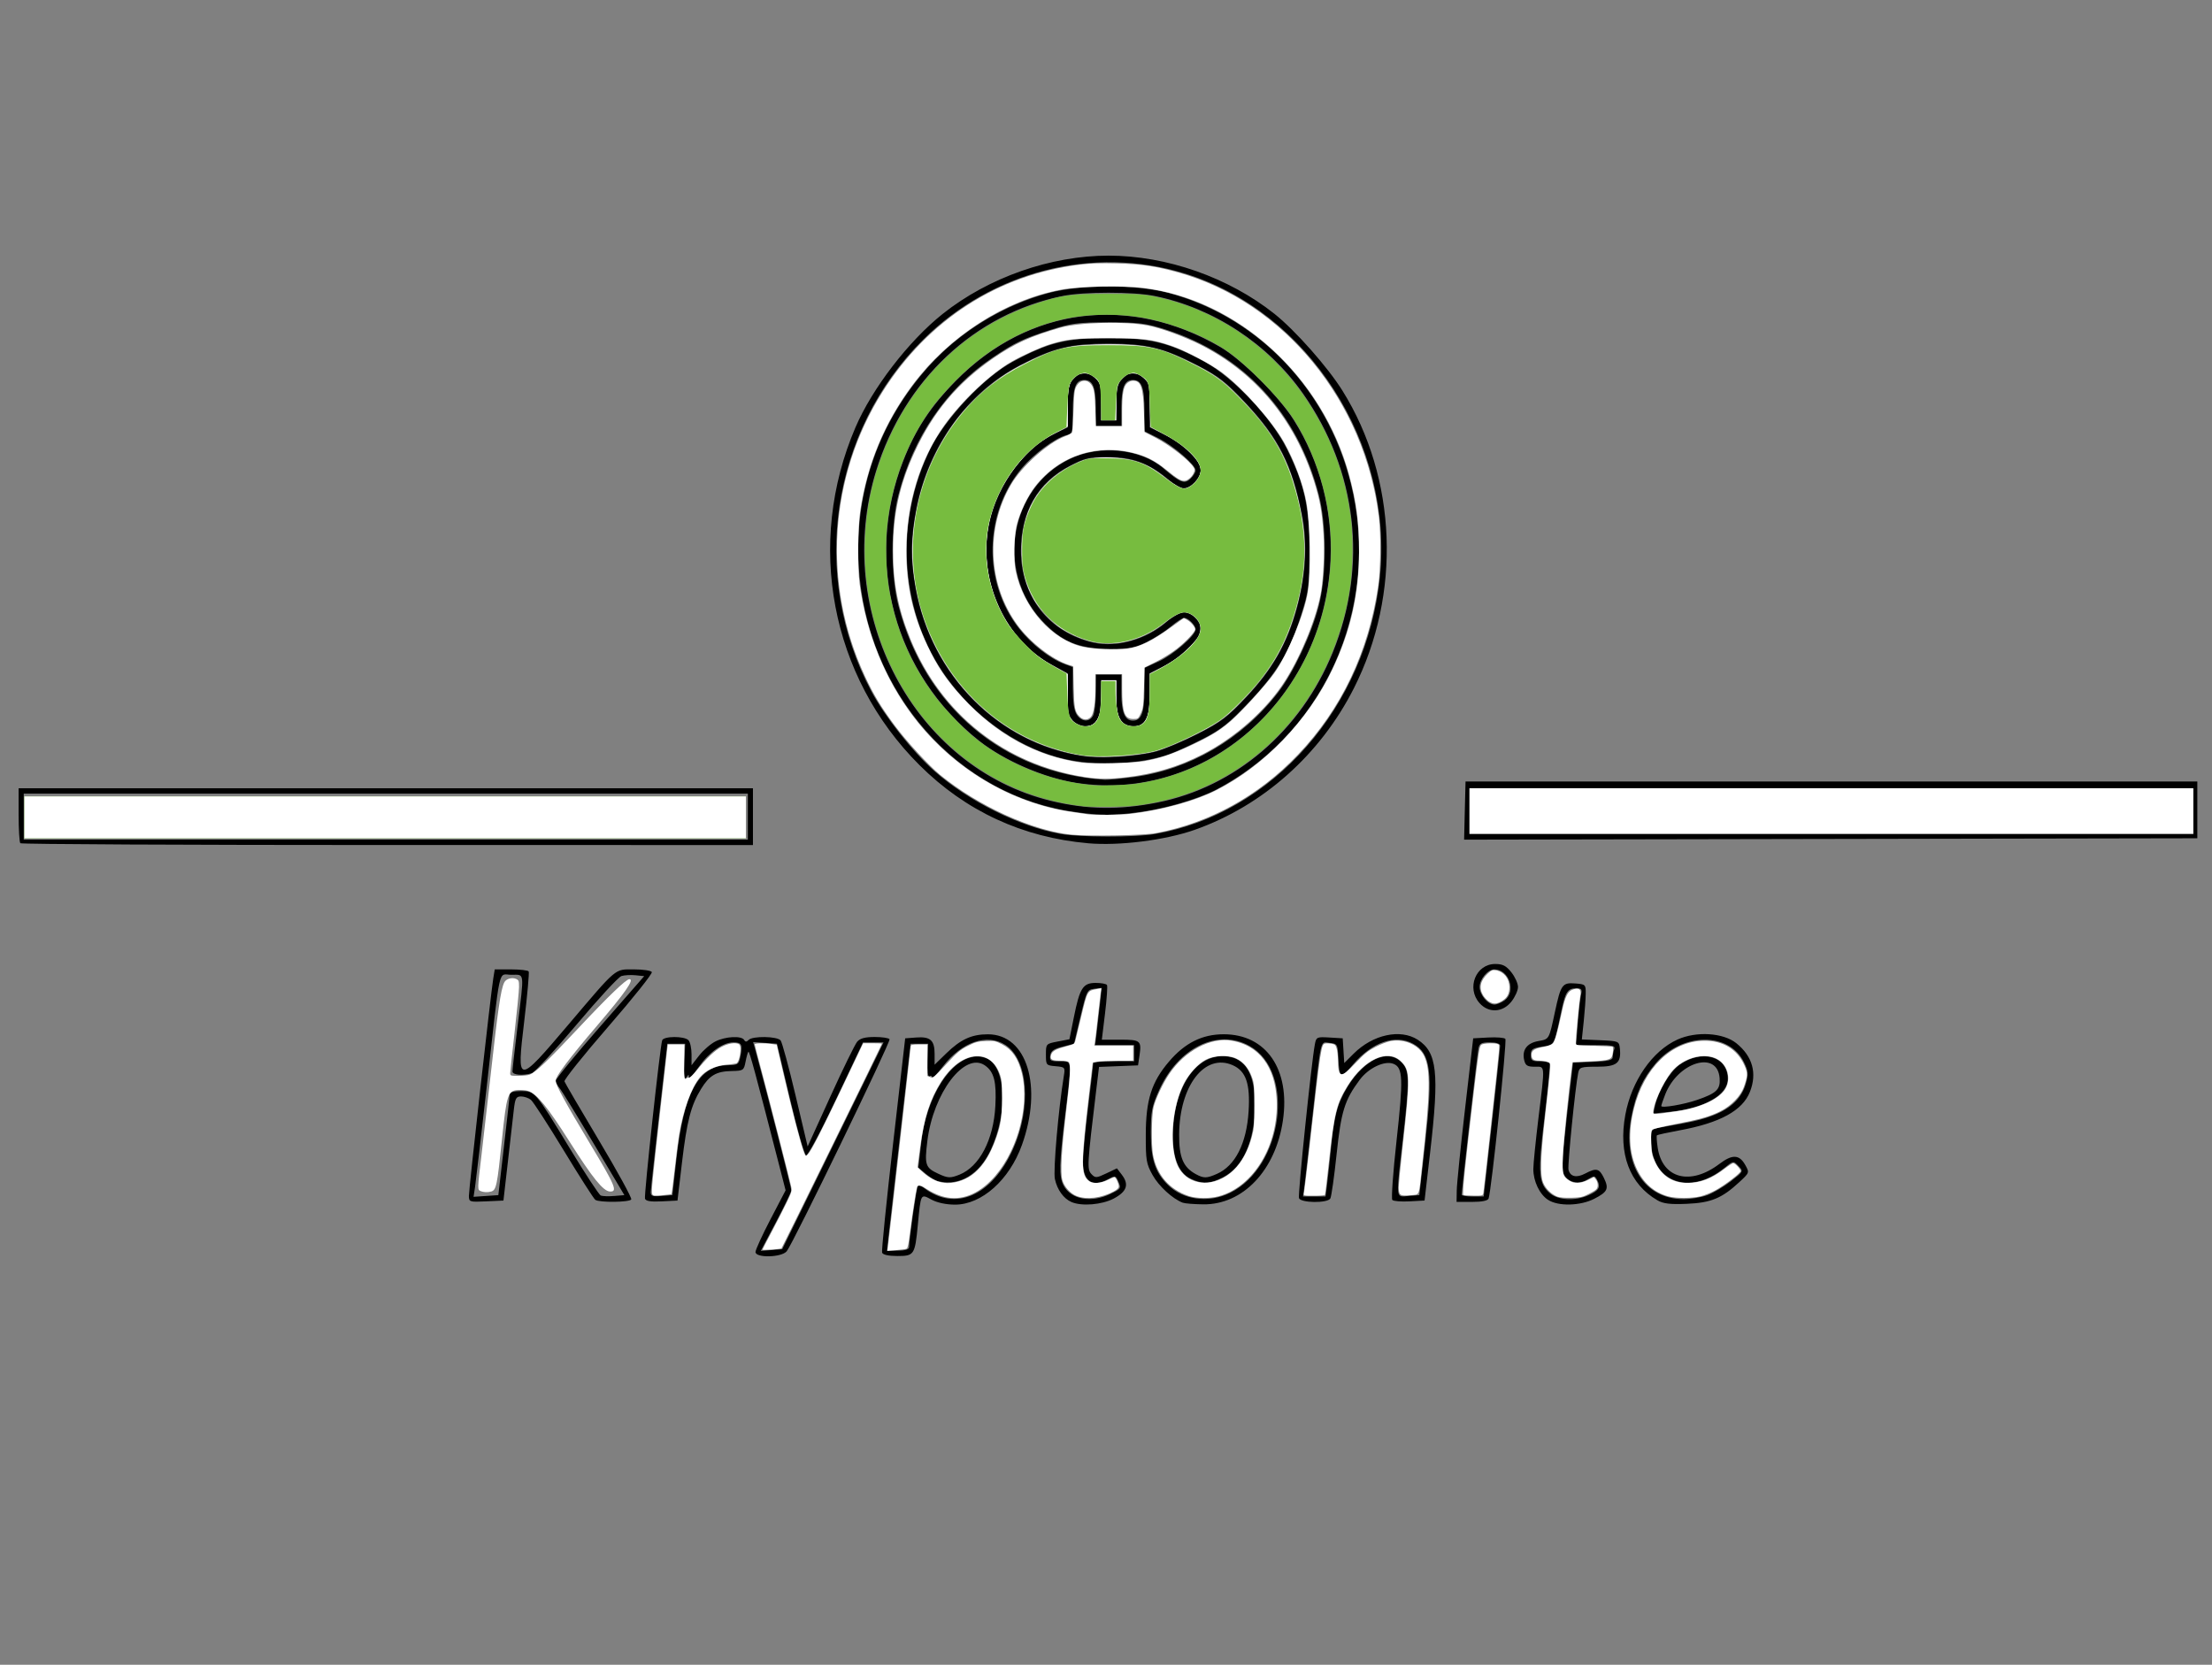 <?xml version="1.0" encoding="UTF-8" standalone="no"?>
<!-- Created with Inkscape (http://www.inkscape.org/) -->

<svg
   width="279mm"
   height="210mm"
   viewBox="0 0 279 210"
   version="1.1"
   id="svg5"
   inkscape:version="1.1 (c68e22c387, 2021-05-23)"
   sodipodi:docname="Kryptonite(1).svg"
   xmlns:inkscape="http://www.inkscape.org/namespaces/inkscape"
   xmlns:sodipodi="http://sodipodi.sourceforge.net/DTD/sodipodi-0.dtd"
   xmlns="http://www.w3.org/2000/svg"
   xmlns:svg="http://www.w3.org/2000/svg">
  <rect x="0" y="0" width="279" height="210" fill="#808080" stroke="none"/>
  <sodipodi:namedview
     id="namedview7"
     pagecolor="#ffffff"
     bordercolor="#666666"
     borderopacity="1.0"
     inkscape:pageshadow="2"
     inkscape:pageopacity="0.0"
     inkscape:pagecheckerboard="0"
     inkscape:document-units="mm"
     showgrid="false"
     inkscape:zoom="1.0156586"
     inkscape:cx="527.24409"
     inkscape:cy="397.27916"
     inkscape:window-width="2560"
     inkscape:window-height="1377"
     inkscape:window-x="-8"
     inkscape:window-y="-8"
     inkscape:window-maximized="1"
     inkscape:current-layer="layer1" />
  <defs
     id="defs2" />
  <g
     inkscape:label="Layer 1"
     inkscape:groupmode="layer"
     id="layer1">
    <g
       id="g24998"
       transform="matrix(1.641,0,0,1.727,-72.239,-105.543)">
      <path
         style="fill:#000000;stroke-width:0.197"
         d="m 102.091,152.562 c 0,-0.161 0.521,-1.239 1.157,-2.397 l 1.157,-2.106 -0.54,-1.997 c -1.784,-6.589 -2.245,-8.204 -2.322,-8.126 -0.048,0.048 -0.146,0.38 -0.219,0.739 -0.127,0.623 -0.174,0.653 -1.061,0.669 -1.189,0.022 -1.714,0.314 -2.359,1.312 -0.778,1.205 -1.087,2.338 -1.466,5.388 l -0.344,2.762 -1.205,0.058 c -0.852,0.041 -1.23,-0.017 -1.292,-0.197 -0.084,-0.246 1.15,-11.058 1.319,-11.562 0.107,-0.319 1.707,-0.327 2.023,-0.01 0.13,0.13 0.236,0.595 0.236,1.032 v 0.795 l 0.583,-0.71 c 0.321,-0.391 0.887,-0.855 1.259,-1.032 0.77,-0.367 2.003,-0.427 2.2,-0.107 0.095,0.155 0.192,0.155 0.346,0 0.3,-0.301 2.203,-0.272 2.459,0.038 0.115,0.139 0.63,1.939 1.143,3.999 l 0.934,3.746 1.749,-3.653 c 0.962,-2.009 1.888,-3.809 2.058,-3.999 0.22,-0.247 0.606,-0.346 1.348,-0.346 0.572,0 1.085,0.074 1.14,0.164 0.109,0.178 -7.414,14.92 -7.903,15.487 -0.395,0.458 -2.401,0.503 -2.401,0.054 z m 3.783,-3.559 c 0.952,-1.846 2.705,-5.246 3.894,-7.554 l 2.163,-4.196 h -0.789 -0.789 l -2.074,4.161 c -1.208,2.424 -2.17,4.129 -2.304,4.084 -0.127,-0.042 -0.681,-1.893 -1.232,-4.112 l -1.002,-4.035 -0.916,-0.06 -0.916,-0.06 0.275,0.949 c 0.72,2.489 2.66,9.69 2.66,9.874 0,0.115 -0.528,1.158 -1.173,2.317 l -1.173,2.109 0.822,-0.06 0.822,-0.06 z m -9.85,-3.327 c 0.562,-4.737 1.698,-6.711 3.882,-6.753 0.856,-0.016 0.901,-0.046 1.032,-0.691 0.169,-0.831 0.085,-0.98 -0.553,-0.98 -0.8,0 -1.873,0.728 -2.67,1.812 -0.406,0.552 -0.739,0.881 -0.74,0.731 -0.002,-0.215 -0.044,-0.21 -0.198,0.024 -0.137,0.207 -0.18,-0.118 -0.144,-1.086 l 0.051,-1.382 h -0.686 -0.686 l -0.631,5.233 c -0.347,2.878 -0.636,5.394 -0.642,5.59 -0.009,0.299 0.125,0.347 0.825,0.296 l 0.836,-0.061 z m 15.798,6.931 c -0.05,-0.136 0.329,-3.713 0.842,-7.949 l 0.932,-7.702 0.85,-0.061 c 1.08,-0.078 1.411,0.203 1.411,1.197 v 0.791 l 0.897,-0.83 c 1.107,-1.024 1.952,-1.392 3.198,-1.392 3.009,0 4.236,3.805 2.612,8.097 -0.961,2.541 -3.092,4.345 -5.133,4.345 -0.681,0 -1.37,-0.139 -1.814,-0.366 -0.842,-0.431 -0.816,-0.478 -1.05,1.848 -0.22,2.183 -0.281,2.271 -1.563,2.271 -0.695,0 -1.125,-0.09 -1.183,-0.247 z m 2.075,-0.395 c 0.018,-0.717 0.568,-4.345 0.675,-4.452 0.069,-0.069 0.275,-0.015 0.459,0.119 2.407,1.753 5.225,0.591 6.848,-2.825 1.435,-3.02 1.17,-6.544 -0.574,-7.611 -1.411,-0.864 -3.349,-0.235 -4.809,1.561 -0.46,0.566 -0.836,0.931 -0.836,0.812 0,-0.119 -0.088,-0.162 -0.195,-0.095 -0.123,0.076 -0.178,-0.339 -0.147,-1.124 l 0.048,-1.245 h -0.678 -0.678 l -0.822,6.813 c -0.452,3.747 -0.859,7.146 -0.905,7.554 l -0.083,0.741 h 0.845 c 0.542,0 0.848,-0.089 0.852,-0.247 z m 2.248,-4.815 c -0.22,-0.049 -0.656,-0.295 -0.969,-0.545 l -0.569,-0.456 0.227,-1.857 c 0.483,-3.945 2.911,-6.921 4.999,-6.124 1.503,0.574 1.678,3.961 0.345,6.68 -0.885,1.805 -2.395,2.667 -4.032,2.301 z m 1.617,-0.481 c 1.546,-0.587 2.628,-2.553 2.764,-5.023 0.098,-1.77 -0.1,-2.497 -0.805,-2.961 -1.546,-1.017 -3.966,2.005 -4.422,5.523 -0.227,1.75 -0.153,1.957 0.852,2.397 0.731,0.32 0.915,0.327 1.61,0.064 z m 8.617,1.998 c -0.609,-0.25 -1.101,-0.899 -1.277,-1.684 -0.139,-0.62 0.269,-5.078 0.691,-7.546 0.104,-0.608 0.083,-0.632 -0.636,-0.691 -0.726,-0.06 -0.744,-0.08 -0.744,-0.85 0,-0.781 0.008,-0.79 0.904,-0.954 l 0.904,-0.166 0.341,-1.613 c 0.451,-2.135 0.697,-2.502 1.679,-2.502 0.424,0 0.813,0.069 0.865,0.154 0.052,0.085 -0.015,1.018 -0.15,2.074 l -0.245,1.919 h 1.419 c 1.56,0 1.645,0.068 1.471,1.185 l -0.108,0.691 -1.499,0.057 -1.499,0.057 -0.219,1.72 c -0.69,5.427 -0.71,5.76 -0.368,6.104 0.3,0.301 0.382,0.298 1.143,-0.046 l 0.819,-0.371 0.378,0.469 c 0.572,0.709 0.388,1.227 -0.616,1.735 -0.904,0.458 -2.465,0.581 -3.252,0.258 z m 2.999,-0.598 c 0.787,-0.359 0.823,-0.41 0.612,-0.875 -0.213,-0.469 -0.252,-0.48 -0.777,-0.207 -1.231,0.639 -1.949,0.175 -1.949,-1.258 1.2e-4,-0.508 0.177,-2.301 0.393,-3.985 0.216,-1.684 0.393,-3.128 0.393,-3.209 1.3e-4,-0.082 0.708,-0.148 1.574,-0.148 h 1.573 v -0.592 -0.592 h -1.5 -1.5 l 0.12,-0.938 c 0.066,-0.516 0.179,-1.456 0.251,-2.089 l 0.131,-1.151 -0.57,0.065 c -0.547,0.063 -0.589,0.143 -1.063,2.04 l -0.493,1.975 -0.883,0.213 c -0.673,0.162 -0.898,0.315 -0.946,0.642 -0.056,0.38 0.028,0.429 0.737,0.429 0.966,0 0.943,-0.227 0.407,3.95 -0.456,3.553 -0.477,4.464 -0.119,5.113 0.571,1.034 2.118,1.299 3.61,0.619 z m 5.556,0.648 c -0.777,-0.277 -1.846,-1.208 -2.323,-2.022 -0.484,-0.827 -0.528,-1.075 -0.522,-2.976 0.008,-2.514 0.444,-3.817 1.779,-5.307 1.224,-1.367 2.557,-2 4.21,-2 3.269,0 5.124,2.565 4.551,6.292 -0.561,3.648 -3.072,6.164 -6.122,6.131 -0.703,-0.008 -1.411,-0.061 -1.573,-0.119 z m 3.638,-0.723 c 4.064,-1.905 5.031,-8.851 1.493,-10.727 -2.445,-1.297 -5.494,0.126 -6.961,3.248 -0.556,1.183 -0.624,1.523 -0.626,3.105 -0.003,1.913 0.329,2.874 1.307,3.791 1.191,1.115 3.143,1.353 4.787,0.583 z m -3.008,-1.018 c -1.026,-0.448 -1.494,-1.727 -1.369,-3.743 0.213,-3.424 2.136,-5.658 4.435,-5.151 1.251,0.276 1.86,1.447 1.844,3.544 -0.02,2.587 -0.905,4.481 -2.443,5.229 -1,0.486 -1.566,0.514 -2.467,0.121 z m 1.991,-0.366 c 1.414,-0.593 2.281,-2.22 2.436,-4.569 0.133,-2.021 -0.201,-2.941 -1.222,-3.37 -2.149,-0.902 -4.102,1.51 -4.118,5.087 -0.007,1.649 0.316,2.371 1.285,2.872 0.605,0.312 0.834,0.31 1.619,-0.02 z m 25.453,1.898 c -0.655,-0.408 -1.132,-1.357 -1.132,-2.251 1.2e-4,-0.364 0.177,-2.039 0.393,-3.722 0.513,-3.995 0.532,-3.752 -0.291,-3.752 -0.559,0 -0.706,-0.087 -0.803,-0.475 -0.186,-0.744 0.206,-1.25 1.084,-1.399 0.849,-0.144 0.817,-0.09 1.28,-2.138 0.449,-1.985 0.566,-2.142 1.546,-2.071 0.8,0.058 0.823,0.08 0.817,0.751 -0.003,0.38 -0.072,1.287 -0.152,2.015 l -0.146,1.324 1.43,0.058 c 1.391,0.057 1.432,0.073 1.492,0.591 0.123,1.074 -0.224,1.343 -1.736,1.343 -1.256,0 -1.374,0.036 -1.464,0.444 -0.224,1.016 -0.83,6.764 -0.747,7.082 0.133,0.511 0.611,0.614 1.285,0.277 0.851,-0.427 1.076,-0.378 1.431,0.311 0.41,0.797 0.297,1.031 -0.744,1.537 -1.074,0.522 -2.765,0.557 -3.542,0.074 z m 3.079,-0.325 c 0.816,-0.342 0.979,-0.593 0.714,-1.092 -0.196,-0.367 -0.239,-0.371 -0.758,-0.072 -0.698,0.402 -1.549,0.211 -1.831,-0.412 -0.154,-0.341 -0.089,-1.445 0.253,-4.29 l 0.461,-3.831 1.524,-0.058 c 1.135,-0.043 1.524,-0.127 1.524,-0.329 0,-0.149 0.054,-0.412 0.119,-0.584 0.103,-0.268 -0.096,-0.312 -1.405,-0.312 h -1.524 l 0.135,-1.629 c 0.074,-0.896 0.185,-1.829 0.246,-2.074 0.093,-0.372 0.031,-0.444 -0.378,-0.444 -0.639,0 -0.829,0.269 -1.12,1.58 -0.591,2.663 -0.518,2.531 -1.487,2.677 -0.76,0.114 -0.88,0.197 -0.88,0.604 0,0.405 0.095,0.471 0.677,0.471 0.372,0 0.719,0.069 0.771,0.153 0.052,0.084 -0.123,1.839 -0.389,3.9 -0.535,4.153 -0.477,4.882 0.447,5.612 0.611,0.482 1.921,0.541 2.901,0.129 z m 5.328,0.356 c -2.139,-1.174 -3.019,-3.403 -2.468,-6.244 0.481,-2.477 2.072,-4.66 4.007,-5.496 1.445,-0.624 3.522,-0.501 4.526,0.268 1.249,0.957 1.61,2.19 1.041,3.558 -0.566,1.36 -2.297,2.261 -5.38,2.801 -0.933,0.163 -1.729,0.329 -1.768,0.368 -0.039,0.039 -0.011,0.446 0.062,0.906 0.36,2.258 2.509,2.793 4.746,1.18 0.989,-0.713 1.529,-0.691 1.983,0.08 0.329,0.559 0.329,0.562 -0.457,1.253 -1.344,1.183 -2.174,1.509 -4.032,1.584 -1.276,0.052 -1.811,-0.009 -2.262,-0.256 z m 3.831,-0.374 c 0.458,-0.162 1.272,-0.619 1.81,-1.016 0.975,-0.719 0.977,-0.722 0.588,-1.112 -0.389,-0.39 -0.392,-0.39 -1.097,0.15 -2.687,2.058 -5.604,1.013 -5.62,-2.014 -0.004,-0.785 0.031,-0.836 0.635,-0.936 2.57,-0.423 3.281,-0.58 4.2,-0.925 1.323,-0.497 2.137,-1.26 2.445,-2.293 0.214,-0.717 0.197,-0.901 -0.146,-1.568 -1.145,-2.226 -4.748,-2.176 -6.786,0.094 -0.984,1.097 -1.506,2.182 -1.853,3.853 -0.723,3.483 0.961,6.044 3.984,6.057 0.554,0.002 1.382,-0.128 1.84,-0.291 z m -4.014,-6.538 c 0.249,-1.06 1.155,-2.501 1.873,-2.978 1.753,-1.165 3.718,-0.623 3.718,1.026 0,1.178 -1.803,2.146 -4.485,2.405 l -1.24,0.12 z m 3.231,-0.418 c 1.501,-0.491 1.801,-0.768 1.732,-1.597 -0.17,-2.044 -3.195,-1.184 -4.18,1.189 -0.168,0.404 -0.305,0.787 -0.305,0.851 0,0.171 1.725,-0.107 2.753,-0.443 z m -94.398,6.978 c 0,-0.516 1.683,-14.774 1.873,-15.871 l 0.111,-0.642 h 1.258 c 0.692,0 1.3,0.068 1.351,0.151 0.051,0.083 -0.104,1.727 -0.346,3.653 -0.584,4.659 -0.561,4.661 3.423,0.201 3.759,-4.208 3.506,-4.006 5.005,-4.006 0.695,0 1.317,0.087 1.383,0.194 0.066,0.107 -1.438,1.898 -3.341,3.981 -1.903,2.083 -3.422,3.887 -3.375,4.009 0.047,0.122 1.246,2.071 2.665,4.33 1.419,2.259 2.53,4.189 2.469,4.289 -0.132,0.214 -2.45,0.239 -2.763,0.03 -0.119,-0.08 -1.209,-1.7 -2.423,-3.601 -1.214,-1.901 -2.35,-3.567 -2.526,-3.703 -0.175,-0.136 -0.517,-0.247 -0.759,-0.247 -0.384,0 -0.456,0.132 -0.563,1.037 -0.068,0.57 -0.273,2.281 -0.457,3.802 l -0.333,2.765 -1.327,0.058 c -1.297,0.057 -1.327,0.047 -1.327,-0.43 z m 2.691,-3.578 c 0.238,-1.955 0.438,-3.666 0.444,-3.802 0.007,-0.158 0.318,-0.247 0.862,-0.247 1.075,0 1.1,0.028 3.772,4.214 1.167,1.829 2.232,3.367 2.366,3.419 0.134,0.052 0.596,0.066 1.028,0.032 l 0.784,-0.062 -2.35,-3.752 c -1.292,-2.064 -2.476,-3.892 -2.63,-4.064 -0.154,-0.171 -0.28,-0.422 -0.28,-0.556 0,-0.134 1.526,-1.905 3.392,-3.934 l 3.392,-3.69 -0.666,-0.064 c -0.366,-0.035 -0.853,-0.01 -1.081,0.056 -0.228,0.066 -1.785,1.667 -3.459,3.558 -1.674,1.891 -3.223,3.487 -3.442,3.546 -0.707,0.191 -1.48,0.121 -1.479,-0.134 1.21e-4,-0.136 0.177,-1.624 0.393,-3.308 0.521,-4.062 0.56,-3.752 -0.474,-3.752 -1.039,0 -0.815,-0.959 -1.887,8.097 -0.431,3.639 -0.836,6.954 -0.902,7.368 l -0.119,0.752 0.952,-0.061 0.952,-0.061 z m 61.107,3.774 c -0.095,-0.247 0.956,-9.904 1.222,-11.239 0.106,-0.53 0.153,-0.55 1.125,-0.494 l 1.015,0.059 0.059,0.903 0.059,0.903 0.725,-0.687 c 1.474,-1.396 3.589,-1.832 4.922,-1.016 1.492,0.914 1.666,2.393 0.959,8.191 l -0.433,3.555 -1.158,0.06 c -0.637,0.033 -1.231,-0.013 -1.32,-0.103 -0.089,-0.09 0.056,-2.027 0.322,-4.306 0.531,-4.547 0.498,-5.357 -0.23,-5.635 -0.682,-0.26 -1.916,0.294 -2.601,1.168 -1.16,1.481 -1.428,2.303 -1.776,5.445 -0.181,1.637 -0.397,3.087 -0.481,3.222 -0.218,0.354 -2.272,0.331 -2.409,-0.027 z m 2.155,-0.96 c 0.064,-0.462 0.218,-1.817 0.343,-3.012 0.155,-1.477 0.375,-2.491 0.688,-3.167 1.23,-2.657 3.493,-3.987 4.709,-2.766 0.604,0.606 0.613,1.218 0.086,5.637 -0.533,4.467 -0.563,4.182 0.44,4.109 l 0.831,-0.061 0.454,-3.851 c 0.606,-5.138 0.43,-6.499 -0.929,-7.205 -1.367,-0.71 -3.156,-0.125 -4.622,1.513 -0.972,1.085 -1.043,1.052 -1.131,-0.529 -0.053,-0.95 -0.079,-0.99 -0.675,-1.048 -0.733,-0.071 -0.625,-0.522 -1.341,5.59 -0.267,2.281 -0.534,4.48 -0.592,4.888 l -0.106,0.741 h 0.865 0.865 z m 9.972,0.395 c 0.007,-0.462 0.295,-3.15 0.639,-5.974 l 0.625,-5.135 1.159,-0.06 c 0.638,-0.033 1.228,0.011 1.312,0.099 0.137,0.143 -1.069,11.063 -1.287,11.662 -0.059,0.16 -0.507,0.247 -1.276,0.247 h -1.186 l 0.014,-0.839 z m 2.703,-4.937 c 0.348,-2.96 0.631,-5.492 0.63,-5.628 -0.001,-0.156 -0.292,-0.247 -0.786,-0.247 -0.652,0 -0.799,0.074 -0.881,0.444 -0.087,0.394 -1.286,10.358 -1.286,10.683 0,0.071 0.38,0.129 0.845,0.129 h 0.845 z m -0.951,-8.744 c -1.027,-1.097 -0.286,-2.858 1.202,-2.858 0.579,0 0.843,0.129 1.244,0.608 0.28,0.334 0.509,0.816 0.509,1.071 0,0.255 -0.229,0.737 -0.509,1.071 -0.672,0.803 -1.752,0.85 -2.446,0.108 z m 1.928,-0.203 c 0.91,-0.64 0.346,-2.26 -0.787,-2.26 -0.507,0 -1.136,0.711 -1.136,1.284 0,0.573 0.629,1.284 1.136,1.284 0.192,0 0.546,-0.138 0.787,-0.307 z M 45.584,122.705 c -0.072,-0.072 -0.131,-1.006 -0.131,-2.074 v -1.942 h 28.221 28.221 v 2.074 2.074 H 73.805 c -15.449,0 -28.149,-0.059 -28.221,-0.132 z m 55.918,-1.942 v -1.679 H 73.674 45.846 v 1.679 1.679 h 27.828 27.828 z m 26.156,1.944 c -5.042,-0.422 -9.419,-2.35 -12.966,-5.71 -6.824,-6.464 -8.757,-16.165 -4.916,-24.67 1.287,-2.851 4.091,-6.315 6.713,-8.294 3.521,-2.658 8.289,-4.247 12.742,-4.247 4.454,0 9.222,1.589 12.742,4.247 1.598,1.206 4.103,3.897 5.236,5.623 4.198,6.399 4.538,14.847 0.874,21.728 -2.583,4.851 -7.003,8.587 -12.236,10.342 -2.26,0.758 -5.797,1.182 -8.189,0.982 z m 5.091,-0.67 c 9.083,-1.48 16.29,-9.272 17.327,-18.731 1.07,-9.766 -5.479,-19.448 -15.035,-22.228 -6.996,-2.036 -14.743,-0.169 -20.049,4.83 -7.111,6.701 -8.747,17.208 -4,25.692 1.038,1.854 3.184,4.434 4.859,5.842 2.61,2.192 6.559,4.059 9.702,4.585 1.462,0.245 5.717,0.251 7.196,0.01 z m -5.976,-1.595 c -9.161,-1.149 -16.207,-8.745 -16.753,-18.059 -0.317,-5.399 1.579,-10.5 5.399,-14.525 2.4,-2.529 5.758,-4.477 9.215,-5.346 2.486,-0.625 6.708,-0.625 9.195,0 6.515,1.638 11.737,6.567 13.75,12.979 2.873,9.15 -1.328,18.902 -10.027,23.274 -1.431,0.719 -3.974,1.425 -6.059,1.682 -1.99,0.245 -2.743,0.244 -4.72,-0.004 z m 6.195,-0.707 c 5.992,-1.125 11.045,-5.234 13.494,-10.969 2.712,-6.354 1.873,-13.276 -2.291,-18.908 -2.684,-3.63 -6.877,-6.251 -11.399,-7.125 -1.643,-0.318 -5.436,-0.318 -7.08,0 -6.749,1.305 -12.173,6.137 -14.329,12.767 -3.382,10.4 2.913,21.691 13.444,24.114 2.766,0.636 5.228,0.673 8.161,0.122 z m -6.231,-1.442 c -2.462,-0.361 -5.539,-1.628 -7.451,-3.067 -6.528,-4.913 -8.862,-13.069 -5.847,-20.432 0.944,-2.306 2.108,-3.989 4.059,-5.87 5.589,-5.388 13.329,-6.326 20.318,-2.462 1.653,0.914 4.512,3.615 5.655,5.343 1.993,3.014 2.987,6.614 2.815,10.198 -0.487,10.16 -9.596,17.752 -19.548,16.291 z m 4.363,-0.414 c 4.353,-0.535 8.411,-2.789 11.172,-6.207 1.183,-1.464 2.547,-4.23 3.113,-6.313 0.605,-2.225 0.606,-5.868 0.002,-8.097 -1.624,-5.99 -5.775,-10.249 -11.77,-12.077 -1.508,-0.46 -2.071,-0.527 -4.385,-0.527 -2.327,0 -2.873,0.066 -4.421,0.538 -2.168,0.661 -2.778,0.937 -4.517,2.051 -3.539,2.266 -6.067,5.774 -7.217,10.015 -0.604,2.229 -0.604,5.872 10e-4,8.097 2.001,7.356 8.081,12.229 15.859,12.712 0.216,0.013 1.19,-0.073 2.163,-0.193 z m -4.441,-1.177 c -3.863,-0.571 -7.796,-3.096 -10.225,-6.565 -3.266,-4.665 -3.621,-11.016 -0.906,-16.231 1.18,-2.266 4.139,-5.243 6.329,-6.365 2.766,-1.418 4.102,-1.731 7.375,-1.731 3.272,0 4.609,0.314 7.375,1.731 2.189,1.122 5.149,4.098 6.33,6.365 1.354,2.598 1.734,4.256 1.722,7.504 -0.01,2.563 -0.056,2.901 -0.634,4.641 -0.888,2.672 -1.819,4.153 -3.976,6.322 -1.543,1.552 -2.159,2.021 -3.54,2.695 -0.919,0.449 -2.099,0.96 -2.622,1.136 -1.945,0.654 -4.828,0.852 -7.227,0.498 z m 6.211,-0.7 c 0.649,-0.163 2.104,-0.746 3.234,-1.295 1.785,-0.868 2.274,-1.222 3.737,-2.705 1.995,-2.022 3.109,-3.888 3.848,-6.445 0.694,-2.402 0.832,-4.689 0.408,-6.788 -0.737,-3.652 -1.791,-5.65 -4.343,-8.23 -1.496,-1.513 -2.059,-1.932 -3.638,-2.712 -2.651,-1.309 -3.931,-1.608 -6.883,-1.608 -2.943,0 -4.24,0.301 -6.826,1.584 -4.038,2.003 -7.013,5.914 -7.946,10.447 -0.447,2.171 -0.465,3.704 -0.069,5.801 1.214,6.424 6.393,11.366 12.874,12.285 1.413,0.2 4.12,0.039 5.605,-0.333 z m -6.392,-2.249 c -0.326,-0.327 -0.393,-0.659 -0.394,-1.925 l -8.2e-4,-1.53 -1.275,-0.662 c -3.392,-1.761 -5.43,-5.793 -4.876,-9.65 0.428,-2.981 2.611,-6.025 5.163,-7.201 l 0.99,-0.456 v -1.51 c 0,-1.154 0.081,-1.604 0.344,-1.909 0.533,-0.619 1.096,-0.695 1.69,-0.226 0.476,0.376 0.523,0.535 0.523,1.781 v 1.368 h 0.59 0.59 v -1.262 c 0,-0.918 0.094,-1.371 0.344,-1.661 0.533,-0.619 1.096,-0.695 1.69,-0.226 0.488,0.385 0.523,0.52 0.532,2.028 l 0.01,1.615 1.121,0.537 c 1.453,0.695 2.793,1.926 2.793,2.566 0,0.576 -0.749,1.341 -1.313,1.341 -0.222,0 -0.747,-0.279 -1.167,-0.619 -1.465,-1.187 -2.74,-1.643 -4.604,-1.648 -1.502,-0.004 -1.812,0.063 -2.989,0.645 -2.46,1.216 -3.747,3.344 -3.746,6.197 5.9e-4,3.36 2.173,5.97 5.58,6.704 1.771,0.381 4.043,-0.225 5.579,-1.489 0.492,-0.405 1.075,-0.706 1.366,-0.706 0.638,0 1.294,0.642 1.294,1.265 0,0.608 -1.557,2.04 -2.931,2.695 l -1.002,0.478 v 1.489 c 0,1.762 -0.304,2.367 -1.191,2.367 -0.975,0 -1.365,-0.593 -1.365,-2.074 v -1.284 h -0.59 -0.59 v 1.24 c 0,1.499 -0.348,2.118 -1.191,2.118 -0.318,0 -0.756,-0.178 -0.972,-0.395 z m 1.566,-0.382 c 0.112,-0.21 0.204,-0.965 0.204,-1.679 v -1.297 h 0.983 0.983 v 1.368 c 0,1.387 0.268,1.989 0.885,1.989 0.649,0 0.885,-0.594 0.888,-2.236 l 0.004,-1.615 1.119,-0.487 c 1.094,-0.476 2.808,-1.897 2.808,-2.329 0,-0.298 -0.562,-0.838 -0.872,-0.838 -0.14,0 -0.598,0.279 -1.018,0.619 -0.42,0.341 -1.251,0.849 -1.846,1.131 -0.916,0.433 -1.353,0.511 -2.852,0.509 -2.409,-0.004 -3.725,-0.525 -5.241,-2.078 -3.549,-3.636 -2.446,-9.672 2.154,-11.787 2.293,-1.054 5.431,-0.757 7.201,0.681 1.3,1.057 1.62,1.173 2.079,0.755 0.217,-0.197 0.394,-0.47 0.394,-0.607 0,-0.398 -1.724,-1.812 -2.876,-2.359 l -1.057,-0.502 v -1.488 c 0,-1.717 -0.21,-2.252 -0.885,-2.252 -0.657,0 -0.885,0.531 -0.885,2.061 v 1.297 h -0.983 -0.983 v -1.297 c 0,-1.53 -0.228,-2.061 -0.885,-2.061 -0.681,0 -0.885,0.537 -0.885,2.335 0,1.532 -0.013,1.575 -0.517,1.702 -0.852,0.215 -2.488,1.369 -3.401,2.4 -2.914,3.291 -3.007,8.34 -0.215,11.709 0.959,1.157 2.377,2.211 3.507,2.607 l 0.625,0.219 v 1.517 c 0,1.053 0.094,1.651 0.306,1.956 0.377,0.541 0.988,0.568 1.26,0.057 z m 28.565,6.949 0.056,-2.124 h 28.123 28.123 v 2.074 2.074 l -28.178,0.05 -28.178,0.05 z m 56.006,0.049 v -1.679 h -27.828 -27.828 v 1.679 1.679 h 27.828 27.828 z"
         id="path21" />
      <path
         style="fill:#000000;fill-opacity:0.027;stroke-width:0.34"
         d="m 45.897,120.815 v -1.531 h 27.727 27.727 v 1.531 1.531 H 73.624 45.897 Z"
         id="path19505" />
      <path
         style="fill:#000000;fill-opacity:0.027;stroke-width:0.34"
         d="m 80.774,147.266 c 0.087,-0.515 0.469,-3.615 0.849,-6.889 0.897,-7.739 0.916,-7.825 1.768,-7.825 0.634,0 0.678,0.146 0.49,1.616 -0.114,0.889 -0.308,2.496 -0.431,3.572 l -0.223,1.956 h 0.957 c 0.775,0 1.611,-0.691 4.392,-3.626 2.042,-2.156 3.627,-3.562 3.909,-3.468 0.316,0.105 -0.568,1.291 -2.639,3.541 -1.713,1.861 -3.116,3.598 -3.118,3.86 -0.002,0.262 0.889,1.87 1.98,3.572 2.867,4.471 2.939,4.626 2.161,4.626 -0.43,0 -1.289,-0.982 -2.606,-2.977 -2.547,-3.86 -3.162,-4.508 -4.277,-4.508 -1.001,0 -0.958,-0.15 -1.546,5.358 -0.207,1.939 -0.297,2.126 -1.025,2.126 -0.682,0 -0.775,-0.136 -0.639,-0.936 z"
         id="path19620" />
      <path
         style="fill:#77bc3f;fill-opacity:0.027;stroke-width:0.34"
         d="m 45.897,120.815 v -1.531 h 27.727 27.727 v 1.531 1.531 H 73.624 45.897 Z"
         id="path20811" />
      <path
         style="fill:#77bc3f;fill-opacity:0.027;stroke-width:0.34"
         d="m 45.897,120.815 v -1.531 h 27.727 27.727 v 1.531 1.531 H 73.624 45.897 Z"
         id="path20850" />
      <path
         style="fill:#77bc3f;fill-opacity:1;stroke-width:0.34"
         d="m 45.897,120.815 v -1.531 h 27.727 27.727 v 1.531 1.531 H 73.624 45.897 Z"
         id="path21185" />
      <path
         style="fill:#77bc3f;fill-opacity:1;stroke-width:0.06"
         d="m 127.344,120.009 c -4.276,-0.467 -7.993,-2.165 -10.999,-5.023 -3.448,-3.278 -5.612,-8.004 -5.829,-12.728 -0.152,-3.307 0.464,-6.289 1.916,-9.278 2.236,-4.601 6.153,-8.022 11.014,-9.619 2.078,-0.682 2.829,-0.785 5.763,-0.785 2.591,-5.3e-4 3.012,0.038 4.541,0.421 4.408,1.102 8.335,3.834 10.849,7.547 1.62,2.393 2.607,4.769 3.096,7.457 0.208,1.145 0.278,1.955 0.278,3.252 0,2.456 -0.396,4.545 -1.304,6.881 -2.314,5.954 -7.37,10.27 -13.491,11.515 -1.477,0.301 -2.197,0.375 -3.819,0.395 -0.827,0.01 -1.734,-0.006 -2.015,-0.037 z m 4.029,-1.65 c 3.82,-0.536 7.161,-2.195 9.865,-4.899 3.948,-3.948 5.758,-9.517 4.868,-14.971 -0.412,-2.527 -1.471,-5.145 -2.847,-7.042 -0.998,-1.376 -3.358,-3.646 -4.803,-4.619 -1.56,-1.051 -3.994,-2.008 -6.211,-2.441 -2.009,-0.393 -4.533,-0.381 -6.459,0.031 -3.356,0.718 -6.279,2.377 -8.847,5.022 -0.414,0.426 -0.937,1.005 -1.163,1.286 -1.98,2.464 -3.284,5.747 -3.592,9.042 -0.112,1.193 -0.044,3.163 0.146,4.255 0.526,3.026 1.664,5.563 3.585,7.993 0.603,0.763 2.045,2.207 2.83,2.835 2.53,2.022 5.977,3.358 9.351,3.624 0.617,0.049 2.61,-0.021 3.278,-0.115 z"
         id="path21927" />
      <path
         style="fill:#ffffff;fill-opacity:1;stroke-width:0.06"
         d="m 127.675,116.345 c -1.137,-0.102 -2.709,-0.498 -3.94,-0.992 -4.36,-1.75 -7.738,-5.498 -8.986,-9.972 -0.778,-2.789 -0.798,-5.055 -0.068,-7.89 0.519,-2.017 1.581,-4.118 2.921,-5.78 0.968,-1.2 2.542,-2.565 3.863,-3.351 1.131,-0.673 2.855,-1.431 3.86,-1.696 1.14,-0.301 1.532,-0.343 3.493,-0.373 3.15,-0.048 4.216,0.155 6.615,1.258 1.936,0.891 2.637,1.378 4.121,2.87 2.668,2.68 3.746,4.656 4.474,8.2 0.481,2.345 0.31,4.784 -0.516,7.369 -0.753,2.356 -1.782,4.009 -3.747,6.02 -0.986,1.01 -1.591,1.513 -2.37,1.975 -1.042,0.618 -3.101,1.537 -4.267,1.905 -1.171,0.37 -3.889,0.598 -5.453,0.458 z m 0.378,-2.326 c 0.208,-0.154 0.414,-0.456 0.499,-0.734 0.037,-0.12 0.081,-0.725 0.098,-1.345 l 0.031,-1.128 h 0.564 0.564 v 0.959 c 0,1.393 0.138,1.899 0.603,2.206 0.351,0.232 0.949,0.265 1.32,0.072 0.523,-0.271 0.662,-0.816 0.663,-2.59 l 5.3e-4,-1.127 0.827,-0.415 c 0.455,-0.228 1.043,-0.569 1.308,-0.757 0.588,-0.419 1.427,-1.232 1.638,-1.587 0.178,-0.3 0.201,-0.674 0.057,-0.948 -0.227,-0.434 -0.767,-0.801 -1.183,-0.803 -0.299,-0.002 -0.841,0.276 -1.496,0.766 -1,0.748 -2.039,1.209 -3.225,1.43 -0.797,0.149 -1.979,0.097 -2.706,-0.119 -0.703,-0.209 -1.373,-0.499 -1.979,-0.858 -0.674,-0.399 -1.766,-1.492 -2.153,-2.156 -0.619,-1.061 -0.881,-1.983 -0.929,-3.274 -0.112,-3.007 1.214,-5.241 3.858,-6.499 0.803,-0.382 1.07,-0.465 1.761,-0.544 1.065,-0.122 2.497,0.016 3.418,0.329 0.72,0.245 1.113,0.469 2.128,1.213 0.59,0.432 1.072,0.689 1.293,0.689 0.571,0 1.299,-0.75 1.308,-1.348 0.005,-0.352 -0.248,-0.746 -0.828,-1.288 -0.589,-0.55 -1.216,-0.961 -2.193,-1.438 -0.447,-0.218 -0.825,-0.407 -0.842,-0.421 -0.017,-0.014 -0.044,-0.706 -0.06,-1.539 -0.034,-1.732 -0.042,-1.763 -0.568,-2.14 -0.245,-0.176 -0.355,-0.214 -0.66,-0.231 -0.443,-0.024 -0.738,0.122 -1.034,0.509 -0.264,0.346 -0.324,0.694 -0.324,1.885 v 1.019 h -0.571 -0.571 V 90.728 c 0,-1.304 -0.056,-1.619 -0.338,-1.901 -0.336,-0.336 -0.647,-0.465 -1.054,-0.435 -0.277,0.02 -0.397,0.063 -0.576,0.208 -0.543,0.437 -0.617,0.728 -0.617,2.423 v 1.254 l -0.917,0.453 c -1.086,0.536 -1.715,0.994 -2.521,1.834 -2.929,3.052 -3.628,7.171 -1.848,10.896 0.476,0.998 1.007,1.736 1.858,2.589 0.842,0.844 1.338,1.198 2.597,1.858 l 0.822,0.431 0.02,1.456 0.02,1.456 0.168,0.286 c 0.162,0.275 0.42,0.461 0.824,0.593 0.254,0.083 0.771,0.024 0.95,-0.108 z"
         id="path21966" />
      <path
         style="fill:#ffffff;fill-opacity:1;stroke-width:0.12"
         d="m 126.863,116.224 c -2.016,-0.367 -4.454,-1.376 -6.175,-2.556 -2.071,-1.419 -4.201,-4.018 -5.207,-6.352 -1.113,-2.582 -1.523,-5.281 -1.177,-7.763 0.49,-3.524 1.944,-6.489 4.364,-8.899 1.37,-1.364 2.606,-2.245 4.216,-3.004 2.191,-1.033 3.743,-1.373 6.268,-1.375 2.873,-0.002 4.47,0.381 7.029,1.686 1.578,0.804 2.692,1.684 4.1,3.235 1.988,2.19 2.913,3.963 3.617,6.926 0.373,1.569 0.406,4.496 0.068,6.038 -0.505,2.306 -1.343,4.25 -2.525,5.86 -1.083,1.474 -3.092,3.394 -4.219,4.031 -1.336,0.755 -3.881,1.792 -4.912,2.002 -1.049,0.214 -4.601,0.325 -5.446,0.171 z m 1.317,-2.315 c 0.355,-0.312 0.548,-1.132 0.548,-2.332 v -0.765 h 0.541 0.541 v 1.086 c 0,1.642 0.377,2.281 1.343,2.281 0.952,0 1.303,-0.766 1.303,-2.842 v -1.004 l 0.812,-0.409 c 1.062,-0.535 2.257,-1.44 2.691,-2.039 0.598,-0.825 0.358,-1.704 -0.547,-2.003 -0.482,-0.159 -1.022,0.022 -1.733,0.581 -3.263,2.567 -7.826,1.911 -10.051,-1.445 -0.675,-1.018 -0.934,-1.898 -1.002,-3.411 -0.1,-2.215 0.409,-3.625 1.83,-5.062 0.662,-0.669 1.079,-0.968 1.927,-1.379 1.006,-0.487 1.165,-0.528 2.248,-0.572 2,-0.082 3.429,0.311 4.745,1.305 0.345,0.261 0.85,0.59 1.12,0.731 0.428,0.223 0.539,0.237 0.853,0.107 0.508,-0.211 0.957,-0.785 0.957,-1.226 0,-0.807 -1.087,-1.836 -2.905,-2.75 l -0.92,-0.463 -0.042,-1.566 c -0.042,-1.562 -0.043,-1.567 -0.409,-1.933 -0.215,-0.215 -0.545,-0.396 -0.799,-0.437 -0.376,-0.061 -0.493,-0.015 -0.896,0.355 l -0.464,0.425 -0.041,1.333 -0.041,1.333 h -0.517 -0.517 l -0.045,-1.317 c -0.043,-1.263 -0.06,-1.332 -0.395,-1.682 -0.453,-0.473 -1.013,-0.583 -1.5,-0.295 -0.59,0.349 -0.732,0.804 -0.732,2.354 v 1.369 l -0.872,0.432 c -1.28,0.635 -2.315,1.469 -3.178,2.561 -1.488,1.882 -2.205,3.837 -2.204,6.01 0.003,3.656 1.923,6.826 5.184,8.557 l 1.07,0.568 v 1.47 c 0,1.32 0.026,1.504 0.257,1.797 0.472,0.601 1.327,0.729 1.841,0.277 z"
         id="path23448" />
      <path
         style="fill:#77bc3f;fill-opacity:1;stroke-width:0.085"
         d="m 127.115,116.268 c -2.184,-0.36 -4.226,-1.145 -6.033,-2.321 -3.035,-1.975 -5.332,-5.089 -6.332,-8.585 -1.401,-4.896 -0.139,-10.258 3.341,-14.188 1.268,-1.432 2.701,-2.496 4.65,-3.451 2.53,-1.24 3.259,-1.397 6.464,-1.397 3.232,2.65e-4 3.981,0.16 6.569,1.404 1.597,0.767 2.234,1.207 3.449,2.377 2.284,2.199 3.409,3.879 4.189,6.255 1.142,3.475 1.152,6.411 0.034,9.769 -0.596,1.79 -1.333,3.138 -2.495,4.562 -0.808,0.989 -2.381,2.505 -3.1,2.987 -1.043,0.698 -3.578,1.864 -4.867,2.237 -1.304,0.378 -4.534,0.571 -5.869,0.351 z m 1.074,-2.347 c 0.327,-0.307 0.463,-0.913 0.463,-2.053 v -1.005 h 0.553 0.553 l 0.002,0.659 c 0.002,0.887 0.14,1.785 0.322,2.101 0.223,0.386 0.645,0.574 1.2,0.532 0.88,-0.065 1.113,-0.611 1.113,-2.615 v -1.186 l 0.702,-0.352 c 1.877,-0.943 3.211,-2.173 3.211,-2.961 0,-0.603 -0.63,-1.196 -1.271,-1.196 -0.335,0 -0.826,0.245 -1.536,0.768 -1.776,1.307 -4.013,1.801 -5.824,1.286 -2.507,-0.712 -4.237,-2.386 -4.909,-4.751 -0.154,-0.543 -0.188,-0.878 -0.188,-1.853 0.001,-1.421 0.13,-2.016 0.688,-3.181 0.669,-1.396 2.02,-2.574 3.745,-3.267 0.65,-0.261 0.687,-0.266 2.065,-0.262 2.025,0.006 2.868,0.267 4.38,1.355 0.95,0.684 1.396,0.911 1.679,0.855 0.564,-0.111 1.17,-0.794 1.17,-1.318 -8e-4,-0.78 -1.12,-1.809 -2.98,-2.74 -0.466,-0.233 -0.852,-0.431 -0.859,-0.441 -0.007,-0.009 -0.036,-0.713 -0.064,-1.563 -0.058,-1.767 -0.093,-1.862 -0.806,-2.229 -0.357,-0.184 -0.432,-0.194 -0.734,-0.104 -0.412,0.124 -0.896,0.603 -0.967,0.96 -0.029,0.145 -0.078,0.757 -0.108,1.358 l -0.055,1.094 h -0.534 -0.534 l -0.027,-1.312 c -0.031,-1.513 -0.083,-1.645 -0.782,-1.995 -0.359,-0.18 -0.443,-0.192 -0.732,-0.105 -0.44,0.132 -0.819,0.504 -0.927,0.91 -0.049,0.184 -0.115,0.935 -0.148,1.669 l -0.059,1.335 -0.716,0.343 c -2.382,1.143 -4.231,3.333 -5.069,6.005 -0.809,2.578 -0.354,5.515 1.229,7.949 0.458,0.704 1.914,2.164 2.597,2.603 0.289,0.186 0.849,0.508 1.245,0.715 l 0.72,0.377 0.061,1.466 c 0.07,1.693 0.14,1.904 0.732,2.221 0.479,0.256 1.082,0.225 1.399,-0.072 z"
         id="path23563" />
      <path
         style="fill:#ffffff;fill-opacity:1;stroke-width:0.085"
         d="m 127.005,113.461 c -0.366,-0.339 -0.42,-0.596 -0.46,-2.183 l -0.038,-1.499 -0.352,-0.105 c -1.239,-0.371 -2.952,-1.635 -3.93,-2.901 -2.274,-2.944 -2.473,-7.061 -0.495,-10.268 0.82,-1.33 2.827,-3.039 4.123,-3.512 0.279,-0.102 0.534,-0.227 0.566,-0.279 0.032,-0.052 0.082,-0.768 0.111,-1.593 0.044,-1.277 0.077,-1.541 0.22,-1.786 0.329,-0.563 0.968,-0.544 1.253,0.038 0.125,0.256 0.168,0.594 0.204,1.594 l 0.045,1.27 h 1.008 1.008 v -1.059 c 0,-1.303 0.106,-1.855 0.401,-2.087 0.119,-0.094 0.31,-0.171 0.424,-0.171 0.628,0 0.795,0.454 0.855,2.322 l 0.046,1.429 0.791,0.385 c 1.175,0.572 2.745,1.747 3.02,2.26 0.155,0.289 -0.361,0.913 -0.758,0.917 -0.273,0.003 -0.552,-0.156 -1.335,-0.764 -0.818,-0.634 -1.435,-0.957 -2.268,-1.189 -2.977,-0.828 -5.966,0.069 -7.852,2.356 -0.57,0.691 -1.168,1.871 -1.413,2.789 -0.219,0.822 -0.264,2.595 -0.086,3.402 0.591,2.676 2.783,5.025 5.158,5.527 0.865,0.183 2.505,0.251 3.4,0.14 0.96,-0.119 1.907,-0.556 3.354,-1.549 l 1.005,-0.689 0.258,0.134 c 0.279,0.144 0.614,0.52 0.614,0.689 0,0.188 -0.677,0.878 -1.38,1.408 -0.379,0.286 -1.099,0.714 -1.599,0.951 l -0.909,0.432 -0.044,1.473 c -0.04,1.327 -0.064,1.513 -0.246,1.879 -0.195,0.393 -0.214,0.407 -0.575,0.407 -0.672,0 -0.854,-0.466 -0.858,-2.19 l -0.002,-1.084 h -1.021 -1.021 l -0.003,0.829 c -0.004,1.238 -0.129,2.053 -0.352,2.29 -0.241,0.256 -0.582,0.252 -0.867,-0.012 z"
         id="path23713" />
      <path
         style="fill:#ffffff;fill-opacity:1;stroke-width:0.085"
         d="m 127.376,117.87 c -6.129,-0.918 -11.014,-4.595 -13.377,-10.068 -0.943,-2.186 -1.341,-4.117 -1.335,-6.494 0.006,-2.653 0.499,-4.797 1.644,-7.157 1.426,-2.938 3.293,-5.058 6.051,-6.869 1.635,-1.074 2.897,-1.621 5.146,-2.23 1.505,-0.407 5.008,-0.49 6.762,-0.159 1.04,0.196 2.854,0.831 4.088,1.43 4.19,2.036 7.165,5.445 8.662,9.926 0.456,1.363 0.621,2.238 0.731,3.856 0.082,1.219 0.001,3.159 -0.174,4.168 -0.323,1.859 -1.482,4.611 -2.747,6.522 -1.406,2.124 -3.833,4.186 -6.392,5.429 -1.83,0.889 -3.625,1.403 -5.789,1.656 -1.323,0.155 -2.191,0.152 -3.269,-0.009 z m 4.638,-1.171 c 1.166,-0.2 2.082,-0.494 3.476,-1.113 1.525,-0.677 2.226,-1.078 3.057,-1.747 0.842,-0.677 2.722,-2.634 3.412,-3.552 1.036,-1.377 2.343,-4.394 2.59,-5.978 0.246,-1.577 0.184,-4.916 -0.121,-6.525 -0.245,-1.293 -0.94,-3.061 -1.719,-4.372 -0.919,-1.548 -3.161,-3.946 -4.748,-5.077 -0.915,-0.653 -2.845,-1.619 -3.932,-1.968 -1.479,-0.476 -2.106,-0.547 -4.824,-0.547 -2.55,-5.29e-4 -3.136,0.057 -4.465,0.439 -0.681,0.196 -2.128,0.816 -2.955,1.267 -1.659,0.905 -3.838,2.863 -5.193,4.669 -1.872,2.494 -2.912,5.774 -2.907,9.169 0.004,2.532 0.501,4.656 1.618,6.906 0.738,1.487 1.476,2.528 2.676,3.772 2.612,2.709 5.761,4.344 9.2,4.776 0.877,0.11 3.943,0.035 4.836,-0.118 z"
         id="path23900" />
      <path
         style="fill:#ffffff;fill-opacity:1;stroke-width:0.085"
         d="m 126.418,122.083 c -2.98,-0.261 -7.203,-2.082 -10.141,-4.372 -0.87,-0.678 -2.607,-2.476 -3.498,-3.62 -1.073,-1.378 -1.611,-2.227 -2.29,-3.61 -3.279,-6.688 -2.761,-14.545 1.368,-20.753 3.491,-5.25 8.88,-8.551 15.148,-9.281 0.876,-0.102 1.617,-0.126 2.881,-0.093 1.855,0.048 3.018,0.211 4.706,0.661 8.111,2.159 14.337,9.386 15.42,17.899 0.152,1.194 0.127,3.778 -0.048,4.933 -0.733,4.847 -2.821,9.036 -6.168,12.377 -3.035,3.029 -6.779,4.996 -10.932,5.744 -0.923,0.166 -5.029,0.24 -6.444,0.116 z m 4.488,-1.526 c 2.393,-0.268 4.931,-0.927 6.549,-1.701 3.722,-1.78 7.096,-5.103 8.965,-8.829 1.412,-2.814 2.056,-5.505 2.062,-8.611 0.004,-2.129 -0.195,-3.596 -0.754,-5.566 -2.052,-7.229 -8.557,-12.857 -15.844,-13.706 -1.606,-0.187 -4.909,-0.12 -6.294,0.127 -4.34,0.776 -8.645,3.408 -11.459,7.005 -2.148,2.747 -3.459,5.759 -3.992,9.172 -0.185,1.186 -0.21,4.147 -0.044,5.313 0.512,3.609 1.945,6.961 4.156,9.72 3.007,3.753 7.478,6.299 12.189,6.942 0.538,0.073 1.074,0.148 1.191,0.165 0.461,0.069 2.551,0.049 3.274,-0.032 z"
         id="path23939" />
      <path
         style="fill:#ffffff;fill-opacity:1;stroke-width:0.085"
         d="m 45.897,120.815 v -1.531 h 27.727 27.727 v 1.531 1.531 H 73.624 45.897 Z"
         id="path23978" />
      <path
         style="fill:#ffffff;fill-opacity:1;stroke-width:0.085"
         d="m 156.974,120.347 v -1.659 h 27.812 27.812 v 1.659 1.659 h -27.812 -27.812 z"
         id="path24017" />
      <path
         style="fill:#ffffff;fill-opacity:1;stroke-width:0.085"
         d="m 80.96,148.113 c -0.247,-0.099 -0.246,-0.124 0.06,-2.554 0.138,-1.096 0.425,-3.486 0.639,-5.311 0.641,-5.484 0.847,-6.845 1.119,-7.374 0.139,-0.271 0.609,-0.397 0.932,-0.25 0.184,0.084 0.206,0.148 0.206,0.585 -2.65e-4,0.27 -0.153,1.754 -0.34,3.298 -0.187,1.544 -0.339,2.893 -0.34,2.998 -5.29e-4,0.181 0.033,0.191 0.632,0.191 0.348,0 0.734,-0.039 0.858,-0.086 0.486,-0.185 1.372,-0.987 3.74,-3.387 2.31,-2.341 3.675,-3.587 3.93,-3.587 0.41,0 -0.299,0.968 -2.525,3.445 -2.103,2.339 -3.149,3.661 -3.149,3.977 0,0.276 0.852,1.758 2.555,4.443 2.05,3.232 2.247,3.673 1.623,3.644 -0.511,-0.024 -1.337,-0.992 -3.074,-3.601 -1.691,-2.539 -2.556,-3.551 -3.201,-3.742 -0.18,-0.053 -0.534,-0.085 -0.786,-0.07 -0.784,0.047 -0.877,0.321 -1.238,3.642 -0.365,3.358 -0.433,3.666 -0.83,3.773 -0.267,0.072 -0.583,0.059 -0.811,-0.033 z"
         id="path24056" />
      <path
         style="fill:#ffffff;fill-opacity:1;stroke-width:0.085"
         d="m 94.151,148.327 c -0.073,-0.19 0.002,-0.916 0.665,-6.484 l 0.53,-4.444 0.642,-4e-5 0.642,-5e-5 -0.03,1.15 c -0.031,1.2 0.007,1.5 0.17,1.337 0.051,-0.051 0.141,-0.074 0.2,-0.051 0.059,0.023 0.313,-0.2 0.564,-0.496 0.791,-0.93 1.413,-1.491 1.956,-1.763 0.529,-0.264 1.093,-0.342 1.342,-0.184 0.234,0.148 0.043,1.322 -0.229,1.398 -0.081,0.023 -0.434,0.066 -0.785,0.096 -0.81,0.069 -1.57,0.417 -2.003,0.919 -0.679,0.787 -1.297,2.429 -1.607,4.27 -0.071,0.421 -0.222,1.543 -0.335,2.494 -0.113,0.951 -0.221,1.743 -0.239,1.761 -0.018,0.018 -0.346,0.059 -0.729,0.091 -0.623,0.052 -0.702,0.042 -0.755,-0.095 z"
         id="path24095" />
      <path
         style="fill:#ffffff;fill-opacity:1;stroke-width:0.085"
         d="m 102.626,152.39 c 0,-0.02 0.307,-0.586 0.683,-1.259 0.376,-0.672 0.889,-1.624 1.14,-2.115 0.433,-0.845 0.453,-0.911 0.376,-1.258 -0.13,-0.582 -1.648,-6.218 -2.247,-8.342 -0.301,-1.066 -0.547,-1.975 -0.547,-2.02 0,-0.093 0.716,-0.109 1.3,-0.029 l 0.388,0.053 0.611,2.477 c 0.648,2.626 1.256,4.831 1.482,5.372 0.135,0.323 0.139,0.325 0.3,0.162 0.276,-0.28 1.059,-1.733 2.691,-4.992 l 1.564,-3.126 h 0.723 c 0.397,0 0.723,0.013 0.723,0.03 0,0.058 -7.666,14.898 -7.724,14.951 -0.065,0.061 -1.462,0.151 -1.462,0.094 z"
         id="path24134" />
      <path
         style="fill:#ffffff;fill-opacity:1;stroke-width:0.085"
         d="m 112.27,152.148 c 0.068,-0.433 1.753,-14.512 1.753,-14.646 0,-0.071 0.198,-0.102 0.638,-0.102 h 0.638 v 1.15 1.15 l 0.227,0.086 c 0.215,0.082 0.278,0.033 1.212,-0.928 0.849,-0.874 1.079,-1.059 1.661,-1.343 0.588,-0.286 0.769,-0.333 1.388,-0.359 0.658,-0.028 0.753,-0.01 1.254,0.237 0.774,0.381 1.245,1.03 1.52,2.095 0.648,2.506 -0.422,6.014 -2.406,7.885 -1.19,1.122 -2.492,1.497 -3.807,1.096 -0.32,-0.098 -0.792,-0.312 -1.049,-0.476 -0.523,-0.334 -0.732,-0.374 -0.8,-0.154 -0.079,0.253 -0.37,2.065 -0.527,3.281 -0.111,0.858 -0.183,1.169 -0.279,1.206 -0.071,0.027 -0.432,0.073 -0.802,0.102 l -0.673,0.052 z m 5.502,-4.762 c 1.17,-0.342 2.057,-1.279 2.691,-2.842 0.467,-1.152 0.578,-1.774 0.575,-3.232 -0.002,-1.163 -0.025,-1.374 -0.193,-1.796 -0.761,-1.907 -3.014,-1.603 -4.482,0.606 -0.871,1.31 -1.311,2.618 -1.617,4.805 l -0.202,1.446 0.272,0.242 c 0.967,0.861 1.856,1.093 2.957,0.771 z"
         id="path24173" />
      <path
         style="fill:#ffffff;fill-opacity:1;stroke-width:0.085"
         d="m 126.792,148.482 c -0.494,-0.175 -0.98,-0.687 -1.118,-1.177 -0.159,-0.567 -0.064,-2.191 0.294,-5.035 0.319,-2.537 0.368,-3.409 0.2,-3.577 -0.059,-0.059 -0.342,-0.102 -0.67,-0.102 -0.66,0 -0.812,-0.104 -0.676,-0.462 0.097,-0.256 0.38,-0.396 1.223,-0.608 0.538,-0.135 0.569,-0.157 0.645,-0.451 0.044,-0.17 0.24,-0.94 0.436,-1.712 0.482,-1.903 0.463,-1.872 1.217,-2.005 l 0.328,-0.058 -0.05,0.33 c -0.028,0.182 -0.129,1.019 -0.225,1.861 -0.096,0.842 -0.196,1.636 -0.221,1.765 l -0.046,0.234 h 1.495 1.495 v 0.553 0.553 l -1.212,0.005 c -0.667,0.003 -1.365,0.032 -1.552,0.065 l -0.34,0.06 -0.274,2.21 c -0.649,5.24 -0.65,6.007 -0.007,6.457 0.283,0.198 0.89,0.163 1.415,-0.081 0.25,-0.116 0.488,-0.212 0.529,-0.212 0.104,0 0.334,0.465 0.334,0.675 0,0.121 -0.122,0.234 -0.404,0.377 -0.938,0.475 -2.046,0.606 -2.817,0.334 z"
         id="path24212" />
      <path
         style="fill:#ffffff;fill-opacity:1;stroke-width:0.085"
         d="m 135.367,148.466 c -1.46,-0.467 -2.437,-1.541 -2.72,-2.987 -0.14,-0.717 -0.114,-2.925 0.041,-3.507 0.164,-0.616 0.721,-1.737 1.201,-2.413 1.214,-1.711 3.195,-2.706 4.831,-2.427 2.094,0.357 3.323,1.915 3.432,4.35 0.146,3.291 -1.777,6.319 -4.454,7.01 -0.688,0.178 -1.732,0.166 -2.331,-0.025 z m 2.583,-1.278 c 1.075,-0.513 1.858,-1.551 2.286,-3.031 0.174,-0.602 0.195,-0.856 0.194,-2.293 -0.002,-1.495 -0.017,-1.653 -0.201,-2.116 -0.258,-0.646 -0.665,-1.09 -1.217,-1.328 -0.624,-0.269 -1.698,-0.218 -2.338,0.111 -0.587,0.301 -1.271,1.016 -1.657,1.732 -0.873,1.618 -1.134,4.268 -0.569,5.778 0.504,1.346 2.035,1.848 3.503,1.147 z"
         id="path24251" />
      <path
         style="fill:#ffffff;fill-opacity:1;stroke-width:0.085"
         d="m 144.245,148.265 c 0.026,-0.105 0.204,-1.512 0.397,-3.126 0.925,-7.765 0.924,-7.761 1.269,-7.811 0.11,-0.016 0.327,-0.005 0.483,0.025 0.238,0.045 0.298,0.104 0.371,0.369 0.048,0.174 0.09,0.507 0.093,0.741 0.018,1.408 0.2,1.451 1.337,0.313 0.694,-0.695 0.971,-0.908 1.559,-1.198 0.393,-0.194 0.926,-0.387 1.185,-0.428 1.049,-0.168 2.143,0.301 2.542,1.09 0.508,1.004 0.475,2.649 -0.158,8.09 -0.264,2.27 -0.155,2.017 -0.901,2.087 -0.79,0.074 -0.89,0.009 -0.89,-0.578 0,-0.235 0.133,-1.56 0.294,-2.945 0.605,-5.17 0.593,-5.625 -0.161,-6.287 -1.017,-0.893 -2.798,-0.105 -4.047,1.791 -0.867,1.317 -1.042,1.987 -1.448,5.55 -0.149,1.31 -0.288,2.41 -0.31,2.445 -0.021,0.035 -0.404,0.064 -0.851,0.064 -0.8,0 -0.811,-0.003 -0.765,-0.191 z"
         id="path24290" />
      <path
         style="fill:#ffffff;fill-opacity:1;stroke-width:0.085"
         d="m 156.5,148.405 c -0.1,-0.042 0.11,-2.022 0.806,-7.595 0.348,-2.785 0.431,-3.283 0.565,-3.381 0.175,-0.128 1.118,-0.156 1.304,-0.038 0.133,0.084 0.184,-0.453 -0.589,6.26 -0.28,2.432 -0.528,4.509 -0.551,4.614 -0.04,0.18 -0.083,0.191 -0.742,0.185 -0.385,-0.004 -0.741,-0.024 -0.791,-0.045 z"
         id="path24329" />
      <path
         style="fill:#ffffff;fill-opacity:1;stroke-width:0.085"
         d="m 158.454,134.261 c -0.145,-0.089 -0.346,-0.294 -0.447,-0.456 -0.333,-0.539 -0.204,-1.077 0.379,-1.59 0.265,-0.232 0.362,-0.269 0.609,-0.229 0.616,0.1 1.04,0.601 1.041,1.229 5.2e-4,0.49 -0.169,0.788 -0.577,1.017 -0.414,0.232 -0.66,0.239 -1.005,0.029 z"
         id="path24368" />
      <path
         style="fill:#ffffff;fill-opacity:1;stroke-width:0.085"
         d="m 163.714,148.518 c -0.448,-0.17 -0.877,-0.566 -1.071,-0.987 -0.261,-0.567 -0.222,-1.864 0.145,-4.943 0.165,-1.38 0.326,-2.805 0.357,-3.167 0.057,-0.657 0.057,-0.658 -0.171,-0.744 -0.125,-0.048 -0.409,-0.087 -0.631,-0.087 -0.461,0 -0.607,-0.106 -0.607,-0.44 0,-0.308 0.235,-0.452 0.932,-0.57 0.311,-0.053 0.616,-0.16 0.703,-0.247 0.166,-0.166 0.348,-0.77 0.702,-2.332 0.264,-1.167 0.464,-1.522 0.922,-1.636 0.443,-0.111 0.588,0.04 0.486,0.505 -0.071,0.325 -0.343,3.033 -0.343,3.419 0,0.181 0.029,0.185 1.396,0.211 0.768,0.015 1.422,0.052 1.452,0.083 0.031,0.031 0.03,0.229 -0.002,0.441 -0.075,0.503 -0.204,0.546 -1.831,0.62 l -1.264,0.057 -0.049,0.349 c -0.247,1.759 -0.657,5.598 -0.697,6.532 -0.056,1.301 -0.013,1.454 0.511,1.773 0.37,0.226 0.86,0.207 1.419,-0.053 l 0.467,-0.217 0.154,0.19 c 0.093,0.115 0.144,0.294 0.129,0.452 -0.022,0.23 -0.096,0.297 -0.614,0.557 -0.532,0.267 -0.666,0.297 -1.403,0.317 -0.496,0.013 -0.924,-0.019 -1.092,-0.083 z"
         id="path24407" />
      <path
         style="fill:#ffffff;fill-opacity:1;stroke-width:0.085"
         d="m 172.22,148.495 c -1.068,-0.288 -1.875,-0.962 -2.395,-2.001 -0.591,-1.182 -0.668,-2.658 -0.226,-4.374 0.773,-3 2.903,-4.964 5.407,-4.988 1.456,-0.014 2.567,0.638 3.108,1.824 0.251,0.549 0.242,0.755 -0.063,1.571 -0.241,0.644 -0.972,1.361 -1.785,1.751 -0.816,0.391 -1.557,0.592 -3.505,0.949 -0.884,0.162 -1.663,0.341 -1.731,0.398 -0.099,0.082 -0.118,0.283 -0.093,0.962 0.028,0.763 0.063,0.922 0.31,1.424 0.487,0.99 1.339,1.51 2.465,1.506 1.024,-0.004 1.87,-0.313 2.887,-1.056 0.292,-0.213 0.581,-0.387 0.643,-0.387 0.139,0 0.57,0.438 0.57,0.579 0,0.144 -1.205,1.02 -1.923,1.396 -0.332,0.174 -0.849,0.375 -1.148,0.445 -0.676,0.159 -1.929,0.159 -2.521,-8e-4 z m 0.695,-6.215 c 1.75,-0.24 3.205,-0.869 3.692,-1.596 0.418,-0.623 0.293,-1.49 -0.288,-2.001 -0.937,-0.823 -2.907,-0.42 -3.882,0.794 -0.649,0.808 -1.344,2.294 -1.344,2.874 0,0.176 0.027,0.175 1.822,-0.071 z"
         id="path24446" />
    </g>
  </g>
</svg>
